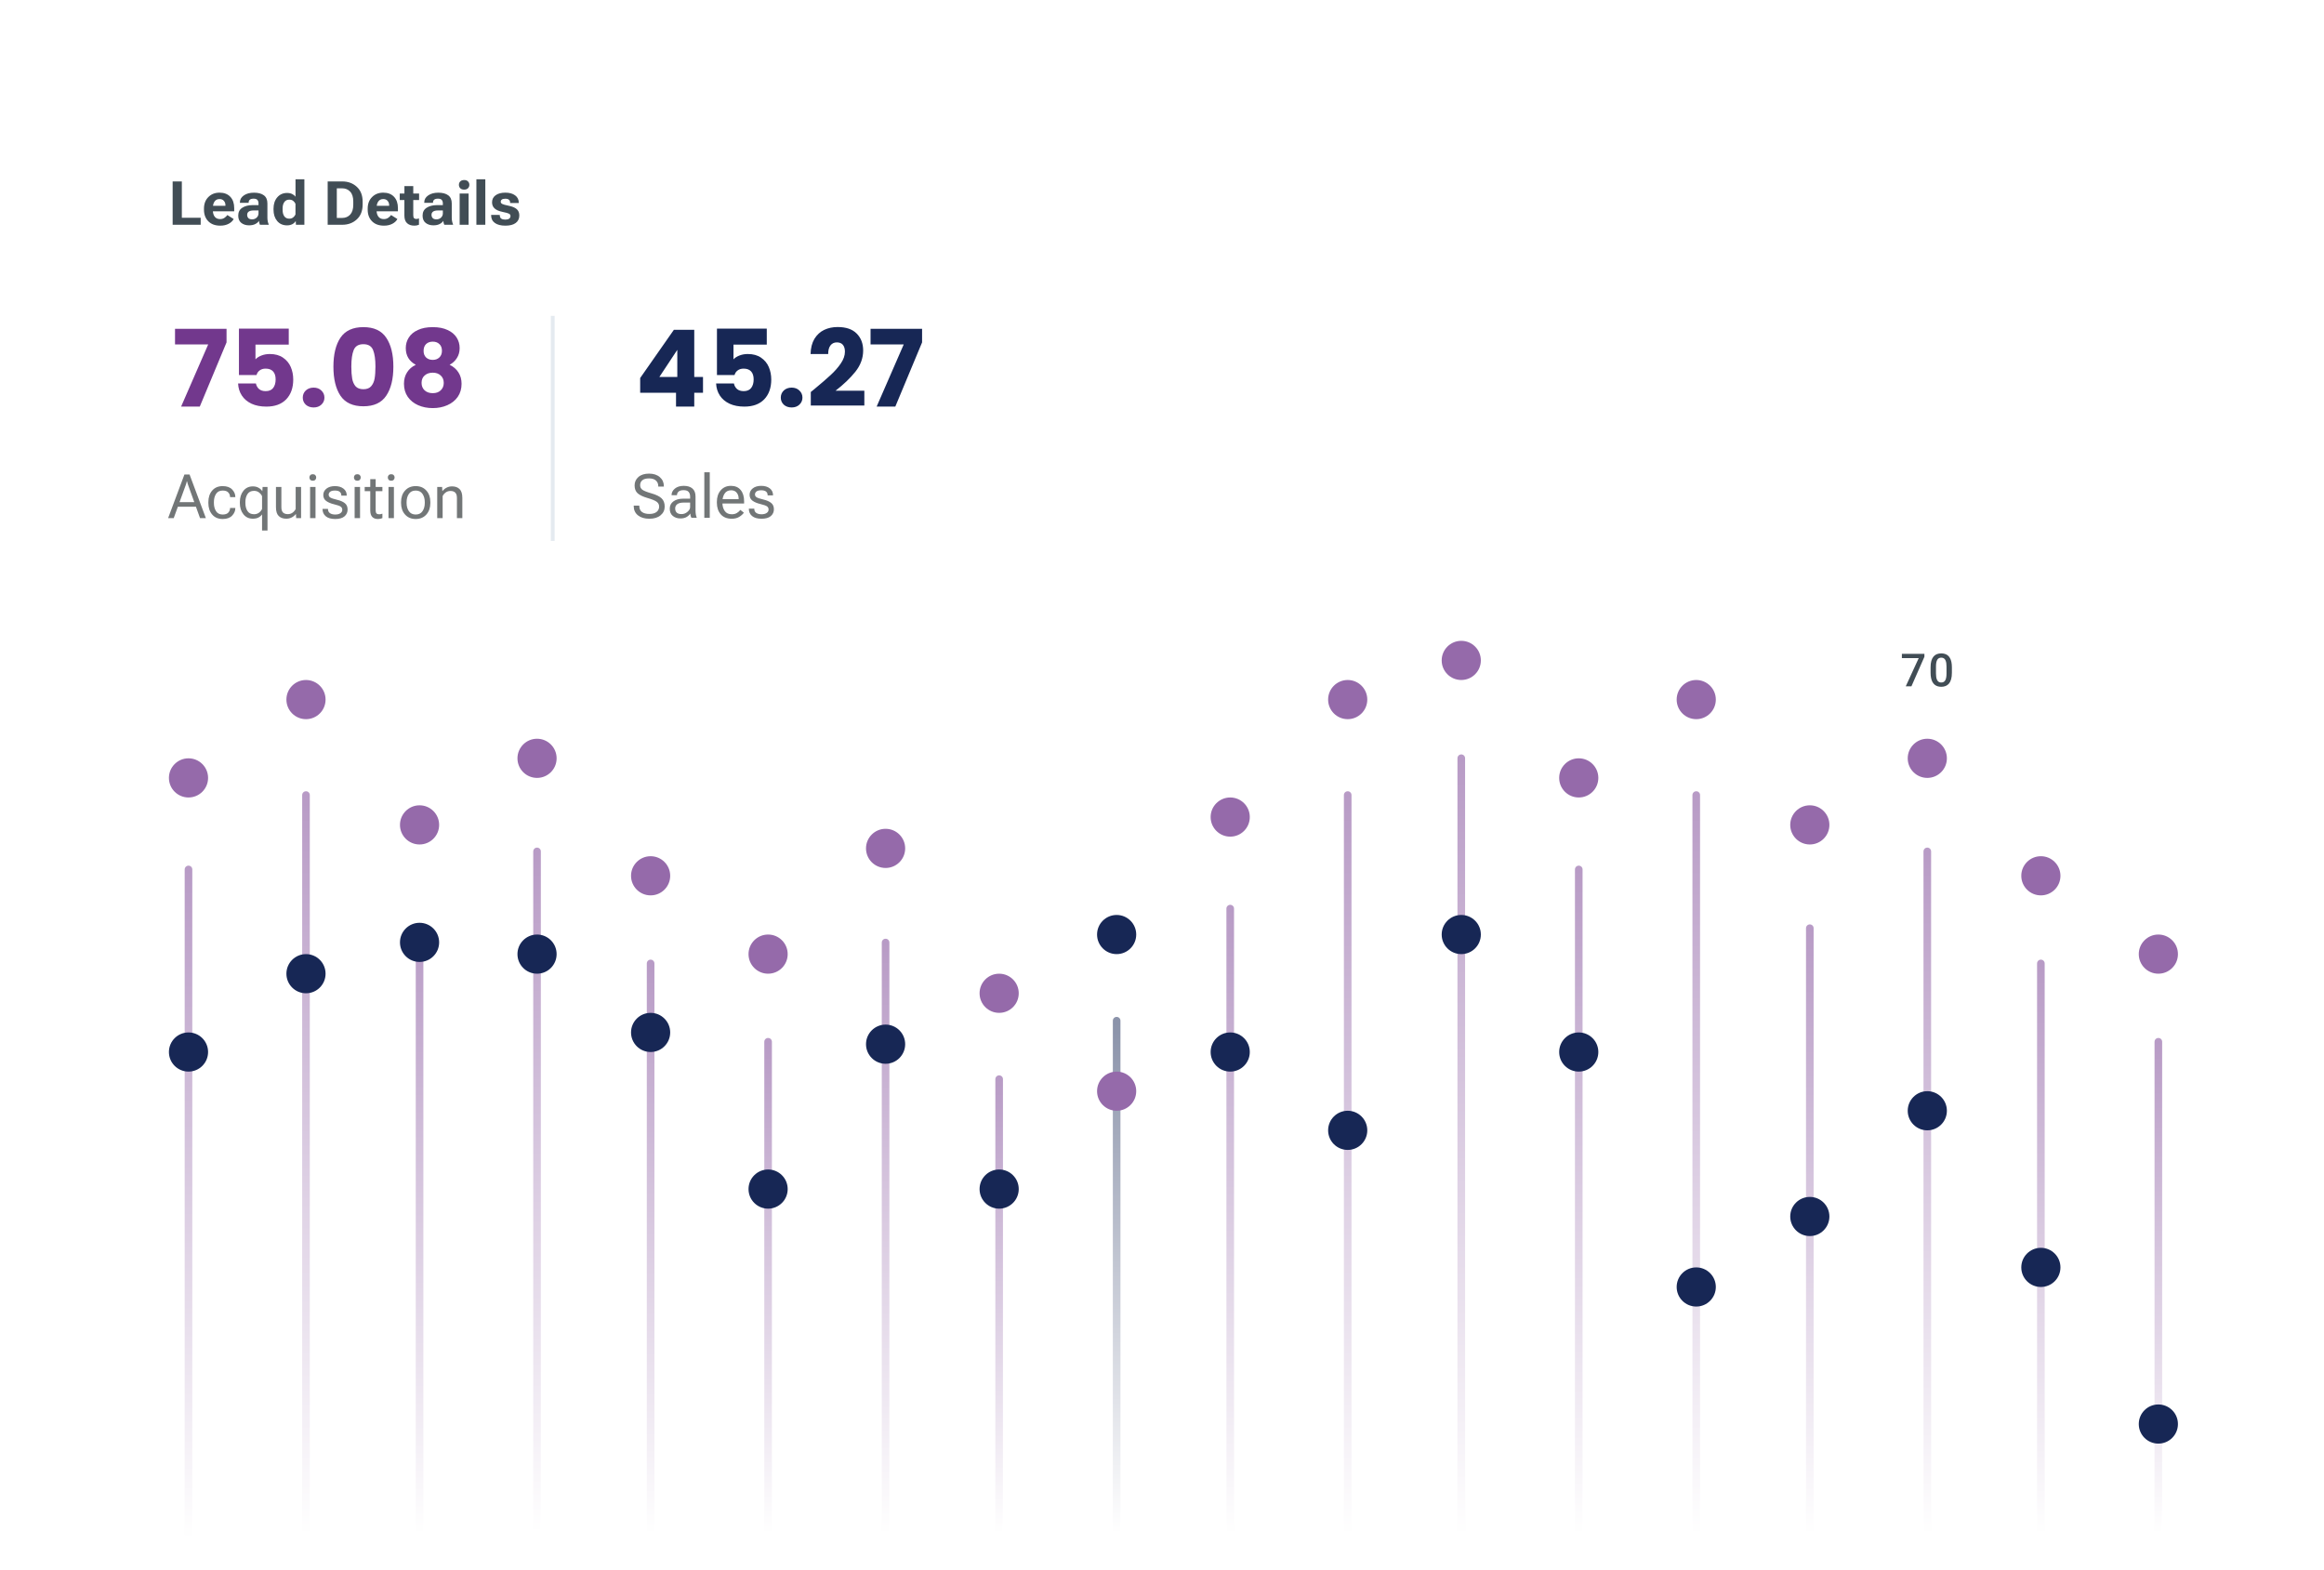 <svg width="610" height="412" viewBox="0 0 610 412" fill="none" xmlns="http://www.w3.org/2000/svg">
<g filter="url(#filter0_d_165_1609)">
<g filter="url(#filter1_d_165_1609)">
<rect x="8.5" y="7" width="589" height="390.611" rx="16" fill="white"/>
</g>
<path d="M40.316 53V41.625H42.73V51.164H47.676V53H40.316ZM48.537 49.023V48.773C48.537 47.508 48.92 46.492 49.686 45.727C50.451 44.956 51.431 44.57 52.623 44.57C53.826 44.57 54.769 44.932 55.451 45.656C56.134 46.375 56.475 47.37 56.475 48.641V49.469H50.115V48.023H54.17V47.852C54.17 47.404 54.035 47.026 53.764 46.719C53.498 46.406 53.118 46.25 52.623 46.25C52.05 46.25 51.613 46.466 51.311 46.898C51.014 47.325 50.865 47.906 50.865 48.641V49.141C50.865 49.87 51.027 50.448 51.35 50.875C51.673 51.297 52.147 51.508 52.772 51.508C53.209 51.508 53.587 51.401 53.904 51.188C54.222 50.974 54.48 50.727 54.678 50.445L56.334 51.492C56.074 51.997 55.634 52.414 55.014 52.742C54.394 53.07 53.66 53.234 52.811 53.234C51.483 53.234 50.438 52.852 49.678 52.086C48.918 51.315 48.537 50.294 48.537 49.023ZM57.532 50.594C57.532 49.677 57.883 48.992 58.586 48.539C59.289 48.081 60.178 47.849 61.251 47.844H62.852V47.383C62.852 47.013 62.758 46.716 62.571 46.492C62.383 46.263 62.053 46.148 61.579 46.148C61.099 46.148 60.761 46.242 60.563 46.43C60.365 46.617 60.266 46.849 60.266 47.125V47.242H57.969V47.125C57.969 46.385 58.313 45.776 59.001 45.297C59.688 44.818 60.579 44.578 61.672 44.578C62.776 44.578 63.639 44.807 64.258 45.266C64.878 45.724 65.188 46.435 65.188 47.398V51.164C65.188 51.492 65.219 51.807 65.282 52.109C65.344 52.411 65.425 52.667 65.524 52.875V53H63.227C63.164 52.88 63.11 52.724 63.063 52.531C63.016 52.333 62.982 52.143 62.961 51.961C62.805 52.268 62.501 52.544 62.047 52.789C61.599 53.029 61.039 53.148 60.368 53.148C59.56 53.148 58.886 52.938 58.344 52.516C57.803 52.089 57.532 51.448 57.532 50.594ZM59.876 50.383C59.876 50.742 59.98 51.031 60.188 51.25C60.396 51.469 60.724 51.578 61.172 51.578C61.657 51.578 62.058 51.425 62.376 51.117C62.693 50.81 62.852 50.445 62.852 50.023V49.242H61.594C61.011 49.242 60.579 49.341 60.297 49.539C60.016 49.737 59.876 50.018 59.876 50.383ZM66.792 49.031V48.781C66.792 47.557 67.12 46.562 67.776 45.797C68.438 45.031 69.297 44.648 70.354 44.648C70.87 44.648 71.315 44.742 71.69 44.93C72.07 45.112 72.362 45.352 72.565 45.648V41.062H74.893V53H72.674L72.628 52.047H72.589C72.417 52.365 72.13 52.63 71.729 52.844C71.333 53.052 70.878 53.156 70.362 53.156C69.253 53.156 68.38 52.773 67.745 52.008C67.109 51.242 66.792 50.25 66.792 49.031ZM69.182 49.133C69.182 49.81 69.328 50.357 69.62 50.773C69.912 51.19 70.346 51.398 70.924 51.398C71.326 51.398 71.664 51.292 71.94 51.078C72.216 50.859 72.422 50.599 72.557 50.297V47.5C72.427 47.198 72.227 46.94 71.956 46.727C71.69 46.513 71.349 46.406 70.932 46.406C70.359 46.406 69.924 46.617 69.628 47.039C69.331 47.456 69.182 48 69.182 48.672V49.133ZM81.007 53V41.625H84.827C86.353 41.625 87.627 42.094 88.648 43.031C89.674 43.969 90.187 45.276 90.187 46.953V47.664C90.187 49.346 89.674 50.656 88.648 51.594C87.627 52.531 86.353 53 84.827 53H81.007ZM83.406 51.211H84.781C85.661 51.211 86.372 50.919 86.913 50.336C87.455 49.747 87.726 48.878 87.726 47.727V46.898C87.726 45.747 87.455 44.883 86.913 44.305C86.372 43.721 85.661 43.43 84.781 43.43H83.406V51.211ZM91.509 49.023V48.773C91.509 47.508 91.892 46.492 92.658 45.727C93.423 44.956 94.402 44.57 95.595 44.57C96.798 44.57 97.741 44.932 98.423 45.656C99.106 46.375 99.447 47.37 99.447 48.641V49.469H93.087V48.023H97.142V47.852C97.142 47.404 97.007 47.026 96.736 46.719C96.47 46.406 96.09 46.25 95.595 46.25C95.022 46.25 94.585 46.466 94.283 46.898C93.986 47.325 93.837 47.906 93.837 48.641V49.141C93.837 49.87 93.999 50.448 94.322 50.875C94.645 51.297 95.119 51.508 95.744 51.508C96.181 51.508 96.559 51.401 96.876 51.188C97.194 50.974 97.452 50.727 97.65 50.445L99.306 51.492C99.046 51.997 98.606 52.414 97.986 52.742C97.366 53.07 96.632 53.234 95.783 53.234C94.454 53.234 93.41 52.852 92.65 52.086C91.889 51.315 91.509 50.294 91.509 49.023ZM99.925 46.508V44.805H105.004V46.508H99.925ZM101.144 50.555V45.664L101.152 45.438V42.844H103.472V50.477C103.472 50.857 103.54 51.12 103.675 51.266C103.816 51.406 104.011 51.477 104.261 51.477C104.381 51.477 104.501 51.464 104.621 51.438C104.741 51.406 104.858 51.367 104.972 51.32V52.992C104.847 53.055 104.673 53.109 104.449 53.156C104.225 53.203 103.98 53.227 103.715 53.227C102.938 53.227 102.316 53.013 101.847 52.586C101.379 52.154 101.144 51.477 101.144 50.555ZM105.92 50.594C105.92 49.677 106.271 48.992 106.975 48.539C107.678 48.081 108.566 47.849 109.639 47.844H111.24V47.383C111.24 47.013 111.146 46.716 110.959 46.492C110.771 46.263 110.441 46.148 109.967 46.148C109.488 46.148 109.149 46.242 108.951 46.43C108.753 46.617 108.654 46.849 108.654 47.125V47.242H106.357V47.125C106.357 46.385 106.701 45.776 107.389 45.297C108.076 44.818 108.967 44.578 110.06 44.578C111.165 44.578 112.027 44.807 112.646 45.266C113.266 45.724 113.576 46.435 113.576 47.398V51.164C113.576 51.492 113.607 51.807 113.67 52.109C113.732 52.411 113.813 52.667 113.912 52.875V53H111.615C111.553 52.88 111.498 52.724 111.451 52.531C111.404 52.333 111.37 52.143 111.35 51.961C111.193 52.268 110.889 52.544 110.435 52.789C109.988 53.029 109.428 53.148 108.756 53.148C107.948 53.148 107.274 52.938 106.732 52.516C106.191 52.089 105.92 51.448 105.92 50.594ZM108.264 50.383C108.264 50.742 108.368 51.031 108.576 51.25C108.784 51.469 109.113 51.578 109.56 51.578C110.045 51.578 110.446 51.425 110.764 51.117C111.081 50.81 111.24 50.445 111.24 50.023V49.242H109.982C109.399 49.242 108.967 49.341 108.685 49.539C108.404 49.737 108.264 50.018 108.264 50.383ZM115.649 53V44.805H118V53H115.649ZM115.453 42.508C115.453 42.159 115.57 41.865 115.805 41.625C116.044 41.38 116.386 41.258 116.828 41.258C117.266 41.258 117.602 41.378 117.836 41.617C118.076 41.857 118.195 42.154 118.195 42.508C118.195 42.867 118.076 43.169 117.836 43.414C117.602 43.654 117.263 43.773 116.82 43.773C116.383 43.773 116.044 43.654 115.805 43.414C115.57 43.169 115.453 42.867 115.453 42.508ZM120.041 53V41.062H122.385V53H120.041ZM123.911 50.414L126.192 50.422V50.547C126.192 50.932 126.32 51.214 126.575 51.391C126.835 51.562 127.187 51.648 127.63 51.648C128.077 51.648 128.416 51.565 128.645 51.398C128.874 51.232 128.989 51.008 128.989 50.727C128.989 50.445 128.869 50.237 128.63 50.102C128.39 49.966 127.822 49.807 126.926 49.625C125.963 49.427 125.26 49.122 124.817 48.711C124.374 48.3 124.153 47.766 124.153 47.109C124.153 46.323 124.468 45.703 125.098 45.25C125.728 44.797 126.577 44.57 127.645 44.57C128.713 44.57 129.567 44.807 130.208 45.281C130.848 45.75 131.169 46.391 131.169 47.203V47.297H128.895V47.172C128.895 46.854 128.791 46.607 128.583 46.43C128.38 46.253 128.064 46.164 127.637 46.164C127.215 46.164 126.908 46.237 126.715 46.383C126.528 46.523 126.434 46.714 126.434 46.953C126.434 47.193 126.557 47.383 126.801 47.523C127.046 47.664 127.619 47.825 128.52 48.008C129.478 48.2 130.182 48.497 130.63 48.898C131.083 49.3 131.309 49.852 131.309 50.555C131.309 51.393 130.997 52.05 130.372 52.523C129.752 52.997 128.843 53.234 127.645 53.234C126.458 53.234 125.538 52.997 124.887 52.523C124.236 52.05 123.911 51.375 123.911 50.5V50.414Z" fill="#414D55"/>
<path opacity="0.5" d="M44.477 222.227V396.974" stroke="url(#paint0_linear_165_1609)" stroke-width="2" stroke-linecap="round"/>
<path opacity="0.5" d="M105.125 237.646V395.946" stroke="url(#paint1_linear_165_1609)" stroke-width="2" stroke-linecap="round"/>
<path opacity="0.5" d="M75.315 202.696V395.945" stroke="url(#paint2_linear_165_1609)" stroke-width="2" stroke-linecap="round"/>
<path opacity="0.5" d="M135.963 217.49V395.361" stroke="url(#paint3_linear_165_1609)" stroke-width="2" stroke-linecap="round"/>
<path opacity="0.5" d="M165.772 246.896V395.945" stroke="url(#paint4_linear_165_1609)" stroke-width="2" stroke-linecap="round"/>
<path opacity="0.5" d="M196.61 267.455V395.945" stroke="url(#paint5_linear_165_1609)" stroke-width="2" stroke-linecap="round"/>
<path opacity="0.5" d="M227.448 241.41V395.946" stroke="url(#paint6_linear_165_1609)" stroke-width="2" stroke-linecap="round"/>
<path opacity="0.5" d="M257.258 277.271V395.946" stroke="url(#paint7_linear_165_1609)" stroke-width="2" stroke-linecap="round"/>
<path opacity="0.5" d="M288.096 261.925V395.945" stroke="url(#paint8_linear_165_1609)" stroke-width="2" stroke-linecap="round"/>
<path opacity="0.5" d="M317.905 232.506V395.946" stroke="url(#paint9_linear_165_1609)" stroke-width="2" stroke-linecap="round"/>
<path opacity="0.5" d="M348.742 202.696V395.945" stroke="url(#paint10_linear_165_1609)" stroke-width="2" stroke-linecap="round"/>
<path opacity="0.5" d="M378.553 193.029V395.945" stroke="url(#paint11_linear_165_1609)" stroke-width="2" stroke-linecap="round"/>
<path fill-rule="evenodd" clip-rule="evenodd" d="M75.315 182.775C78.154 182.775 80.455 180.474 80.455 177.635C80.455 174.797 78.154 172.496 75.315 172.496C72.477 172.496 70.176 174.797 70.176 177.635C70.176 180.474 72.477 182.775 75.315 182.775Z" fill="#956AAA"/>
<path fill-rule="evenodd" clip-rule="evenodd" d="M44.477 203.333C47.316 203.333 49.617 201.032 49.617 198.194C49.617 195.355 47.316 193.054 44.477 193.054C41.639 193.054 39.338 195.355 39.338 198.194C39.338 201.032 41.639 203.333 44.477 203.333Z" fill="#956AAA"/>
<path fill-rule="evenodd" clip-rule="evenodd" d="M105.124 215.668C107.963 215.668 110.264 213.367 110.264 210.529C110.264 207.69 107.963 205.389 105.124 205.389C102.285 205.389 99.984 207.69 99.984 210.529C99.984 213.367 102.285 215.668 105.124 215.668Z" fill="#956AAA"/>
<path fill-rule="evenodd" clip-rule="evenodd" d="M135.962 198.194C138.8 198.194 141.101 195.893 141.101 193.054C141.101 190.216 138.8 187.915 135.962 187.915C133.123 187.915 130.822 190.216 130.822 193.054C130.822 195.893 133.123 198.194 135.962 198.194Z" fill="#956AAA"/>
<path fill-rule="evenodd" clip-rule="evenodd" d="M165.772 229.031C168.611 229.031 170.912 226.73 170.912 223.892C170.912 221.053 168.611 218.752 165.772 218.752C162.934 218.752 160.633 221.053 160.633 223.892C160.633 226.73 162.934 229.031 165.772 229.031Z" fill="#956AAA"/>
<path fill-rule="evenodd" clip-rule="evenodd" d="M196.61 249.59C199.449 249.59 201.75 247.289 201.75 244.45C201.75 241.612 199.449 239.311 196.61 239.311C193.772 239.311 191.471 241.612 191.471 244.45C191.471 247.289 193.772 249.59 196.61 249.59Z" fill="#956AAA"/>
<path fill-rule="evenodd" clip-rule="evenodd" d="M227.448 221.836C230.287 221.836 232.588 219.535 232.588 216.696C232.588 213.858 230.287 211.557 227.448 211.557C224.61 211.557 222.309 213.858 222.309 216.696C222.309 219.535 224.61 221.836 227.448 221.836Z" fill="#956AAA"/>
<path fill-rule="evenodd" clip-rule="evenodd" d="M288.095 285.567C290.933 285.567 293.234 283.266 293.234 280.428C293.234 277.589 290.933 275.288 288.095 275.288C285.256 275.288 282.955 277.589 282.955 280.428C282.955 283.266 285.256 285.567 288.095 285.567Z" fill="#956AAA"/>
<path fill-rule="evenodd" clip-rule="evenodd" d="M257.257 259.869C260.095 259.869 262.396 257.568 262.396 254.729C262.396 251.891 260.095 249.59 257.257 249.59C254.418 249.59 252.117 251.891 252.117 254.729C252.117 257.568 254.418 259.869 257.257 259.869Z" fill="#956AAA"/>
<path fill-rule="evenodd" clip-rule="evenodd" d="M317.905 213.613C320.744 213.613 323.045 211.312 323.045 208.473C323.045 205.635 320.744 203.333 317.905 203.333C315.067 203.333 312.766 205.635 312.766 208.473C312.766 211.312 315.067 213.613 317.905 213.613Z" fill="#956AAA"/>
<path fill-rule="evenodd" clip-rule="evenodd" d="M348.743 182.775C351.582 182.775 353.883 180.474 353.883 177.635C353.883 174.797 351.582 172.496 348.743 172.496C345.905 172.496 343.604 174.797 343.604 177.635C343.604 180.474 345.905 182.775 348.743 182.775Z" fill="#956AAA"/>
<path fill-rule="evenodd" clip-rule="evenodd" d="M378.552 172.496C381.39 172.496 383.691 170.194 383.691 167.356C383.691 164.517 381.39 162.216 378.552 162.216C375.713 162.216 373.412 164.517 373.412 167.356C373.412 170.194 375.713 172.496 378.552 172.496Z" fill="#956AAA"/>
<path opacity="0.5" d="M409.391 222.227V395.946" stroke="url(#paint12_linear_165_1609)" stroke-width="2" stroke-linecap="round"/>
<path opacity="0.5" d="M470.037 237.646V395.946" stroke="url(#paint13_linear_165_1609)" stroke-width="2" stroke-linecap="round"/>
<path opacity="0.5" d="M440.227 202.696V395.945" stroke="url(#paint14_linear_165_1609)" stroke-width="2" stroke-linecap="round"/>
<path opacity="0.5" d="M500.875 217.49V395.946" stroke="url(#paint15_linear_165_1609)" stroke-width="2" stroke-linecap="round"/>
<path opacity="0.5" d="M530.686 246.896V395.945" stroke="url(#paint16_linear_165_1609)" stroke-width="2" stroke-linecap="round"/>
<path opacity="0.5" d="M561.522 267.455V395.945" stroke="url(#paint17_linear_165_1609)" stroke-width="2" stroke-linecap="round"/>
<path fill-rule="evenodd" clip-rule="evenodd" d="M440.228 182.775C443.066 182.775 445.367 180.474 445.367 177.635C445.367 174.797 443.066 172.496 440.228 172.496C437.389 172.496 435.088 174.797 435.088 177.635C435.088 180.474 437.389 182.775 440.228 182.775Z" fill="#956AAA"/>
<path fill-rule="evenodd" clip-rule="evenodd" d="M409.39 203.333C412.228 203.333 414.529 201.032 414.529 198.194C414.529 195.355 412.228 193.054 409.39 193.054C406.551 193.054 404.25 195.355 404.25 198.194C404.25 201.032 406.551 203.333 409.39 203.333Z" fill="#956AAA"/>
<path fill-rule="evenodd" clip-rule="evenodd" d="M470.038 215.668C472.877 215.668 475.178 213.367 475.178 210.529C475.178 207.69 472.877 205.389 470.038 205.389C467.2 205.389 464.898 207.69 464.898 210.529C464.898 213.367 467.2 215.668 470.038 215.668Z" fill="#956AAA"/>
<path fill-rule="evenodd" clip-rule="evenodd" d="M500.876 198.194C503.714 198.194 506.016 195.893 506.016 193.054C506.016 190.216 503.714 187.915 500.876 187.915C498.037 187.915 495.736 190.216 495.736 193.054C495.736 195.893 498.037 198.194 500.876 198.194Z" fill="#956AAA"/>
<path fill-rule="evenodd" clip-rule="evenodd" d="M530.685 229.031C533.523 229.031 535.824 226.73 535.824 223.892C535.824 221.053 533.523 218.752 530.685 218.752C527.846 218.752 525.545 221.053 525.545 223.892C525.545 226.73 527.846 229.031 530.685 229.031Z" fill="#956AAA"/>
<path fill-rule="evenodd" clip-rule="evenodd" d="M561.522 249.59C564.361 249.59 566.662 247.289 566.662 244.45C566.662 241.612 564.361 239.311 561.522 239.311C558.684 239.311 556.383 241.612 556.383 244.45C556.383 247.289 558.684 249.59 561.522 249.59Z" fill="#956AAA"/>
<path fill-rule="evenodd" clip-rule="evenodd" d="M75.315 254.729C78.154 254.729 80.455 252.428 80.455 249.59C80.455 246.751 78.154 244.45 75.315 244.45C72.477 244.45 70.176 246.751 70.176 249.59C70.176 252.428 72.477 254.729 75.315 254.729Z" fill="#172755"/>
<path fill-rule="evenodd" clip-rule="evenodd" d="M44.477 275.288C47.316 275.288 49.617 272.987 49.617 270.148C49.617 267.31 47.316 265.009 44.477 265.009C41.639 265.009 39.338 267.31 39.338 270.148C39.338 272.987 41.639 275.288 44.477 275.288Z" fill="#172755"/>
<path fill-rule="evenodd" clip-rule="evenodd" d="M105.124 246.506C107.963 246.506 110.264 244.205 110.264 241.367C110.264 238.528 107.963 236.227 105.124 236.227C102.285 236.227 99.984 238.528 99.984 241.367C99.984 244.205 102.285 246.506 105.124 246.506Z" fill="#172755"/>
<path fill-rule="evenodd" clip-rule="evenodd" d="M135.962 249.59C138.8 249.59 141.101 247.289 141.101 244.45C141.101 241.612 138.8 239.311 135.962 239.311C133.123 239.311 130.822 241.612 130.822 244.45C130.822 247.289 133.123 249.59 135.962 249.59Z" fill="#172755"/>
<path fill-rule="evenodd" clip-rule="evenodd" d="M165.772 270.148C168.611 270.148 170.912 267.847 170.912 265.009C170.912 262.17 168.611 259.869 165.772 259.869C162.934 259.869 160.633 262.17 160.633 265.009C160.633 267.847 162.934 270.148 165.772 270.148Z" fill="#172755"/>
<path fill-rule="evenodd" clip-rule="evenodd" d="M196.61 311.265C199.449 311.265 201.75 308.964 201.75 306.125C201.75 303.287 199.449 300.986 196.61 300.986C193.772 300.986 191.471 303.287 191.471 306.125C191.471 308.964 193.772 311.265 196.61 311.265Z" fill="#172755"/>
<path fill-rule="evenodd" clip-rule="evenodd" d="M227.448 273.232C230.287 273.232 232.588 270.931 232.588 268.093C232.588 265.254 230.287 262.953 227.448 262.953C224.61 262.953 222.309 265.254 222.309 268.093C222.309 270.931 224.61 273.232 227.448 273.232Z" fill="#172755"/>
<path fill-rule="evenodd" clip-rule="evenodd" d="M288.095 244.45C290.933 244.45 293.234 242.149 293.234 239.311C293.234 236.472 290.933 234.171 288.095 234.171C285.256 234.171 282.955 236.472 282.955 239.311C282.955 242.149 285.256 244.45 288.095 244.45Z" fill="#172755"/>
<path fill-rule="evenodd" clip-rule="evenodd" d="M257.257 311.265C260.095 311.265 262.396 308.964 262.396 306.125C262.396 303.287 260.095 300.986 257.257 300.986C254.418 300.986 252.117 303.287 252.117 306.125C252.117 308.964 254.418 311.265 257.257 311.265Z" fill="#172755"/>
<path fill-rule="evenodd" clip-rule="evenodd" d="M317.905 275.288C320.744 275.288 323.045 272.987 323.045 270.148C323.045 267.31 320.744 265.009 317.905 265.009C315.067 265.009 312.766 267.31 312.766 270.148C312.766 272.987 315.067 275.288 317.905 275.288Z" fill="#172755"/>
<path fill-rule="evenodd" clip-rule="evenodd" d="M348.743 295.847C351.582 295.847 353.883 293.546 353.883 290.707C353.883 287.868 351.582 285.567 348.743 285.567C345.905 285.567 343.604 287.868 343.604 290.707C343.604 293.546 345.905 295.847 348.743 295.847Z" fill="#172755"/>
<path fill-rule="evenodd" clip-rule="evenodd" d="M378.552 244.45C381.39 244.45 383.691 242.149 383.691 239.311C383.691 236.472 381.39 234.171 378.552 234.171C375.713 234.171 373.412 236.472 373.412 239.311C373.412 242.149 375.713 244.45 378.552 244.45Z" fill="#172755"/>
<path fill-rule="evenodd" clip-rule="evenodd" d="M440.228 336.963C443.066 336.963 445.367 334.662 445.367 331.824C445.367 328.985 443.066 326.684 440.228 326.684C437.389 326.684 435.088 328.985 435.088 331.824C435.088 334.662 437.389 336.963 440.228 336.963Z" fill="#172755"/>
<path fill-rule="evenodd" clip-rule="evenodd" d="M409.39 275.288C412.228 275.288 414.529 272.987 414.529 270.148C414.529 267.31 412.228 265.009 409.39 265.009C406.551 265.009 404.25 267.31 404.25 270.148C404.25 272.987 406.551 275.288 409.39 275.288Z" fill="#172755"/>
<path fill-rule="evenodd" clip-rule="evenodd" d="M470.038 318.461C472.877 318.461 475.178 316.16 475.178 313.321C475.178 310.483 472.877 308.182 470.038 308.182C467.2 308.182 464.898 310.483 464.898 313.321C464.898 316.16 467.2 318.461 470.038 318.461Z" fill="#172755"/>
<path fill-rule="evenodd" clip-rule="evenodd" d="M500.876 290.707C503.714 290.707 506.016 288.406 506.016 285.567C506.016 282.729 503.714 280.428 500.876 280.428C498.037 280.428 495.736 282.729 495.736 285.567C495.736 288.406 498.037 290.707 500.876 290.707Z" fill="#172755"/>
<path fill-rule="evenodd" clip-rule="evenodd" d="M530.685 331.824C533.523 331.824 535.824 329.523 535.824 326.684C535.824 323.846 533.523 321.544 530.685 321.544C527.846 321.544 525.545 323.846 525.545 326.684C525.545 329.523 527.846 331.824 530.685 331.824Z" fill="#172755"/>
<path fill-rule="evenodd" clip-rule="evenodd" d="M561.522 372.941C564.361 372.941 566.662 370.64 566.662 367.801C566.662 364.963 564.361 362.662 561.522 362.662C558.684 362.662 556.383 364.963 556.383 367.801C556.383 370.64 558.684 372.941 561.522 372.941Z" fill="#172755"/>
<path d="M54.464 83.875L47.436 100.731H42.536L49.648 84.407H40.94V80.319H54.464V83.875ZM70.793 84.463H62.057V88.327C62.43 87.916 62.953 87.58 63.625 87.319C64.297 87.058 65.025 86.927 65.809 86.927C67.209 86.927 68.366 87.244 69.281 87.879C70.214 88.514 70.895 89.335 71.325 90.343C71.754 91.351 71.969 92.443 71.969 93.619C71.969 95.803 71.353 97.539 70.121 98.827C68.889 100.096 67.153 100.731 64.913 100.731C63.419 100.731 62.122 100.479 61.021 99.975C59.919 99.452 59.07 98.734 58.473 97.819C57.875 96.904 57.549 95.85 57.493 94.655H62.169C62.281 95.234 62.551 95.719 62.981 96.111C63.41 96.484 63.998 96.671 64.745 96.671C65.622 96.671 66.275 96.391 66.705 95.831C67.134 95.271 67.349 94.524 67.349 93.591C67.349 92.676 67.125 91.976 66.677 91.491C66.229 91.006 65.575 90.763 64.717 90.763C64.082 90.763 63.559 90.922 63.149 91.239C62.738 91.538 62.467 91.939 62.337 92.443H57.717V80.263H70.793V84.463ZM77.328 100.955C76.488 100.955 75.797 100.712 75.256 100.227C74.733 99.723 74.472 99.107 74.472 98.379C74.472 97.632 74.733 97.007 75.256 96.503C75.797 95.999 76.488 95.747 77.328 95.747C78.149 95.747 78.821 95.999 79.344 96.503C79.885 97.007 80.156 97.632 80.156 98.379C80.156 99.107 79.885 99.723 79.344 100.227C78.821 100.712 78.149 100.955 77.328 100.955ZM82.514 90.231C82.514 87.02 83.13 84.491 84.362 82.643C85.613 80.795 87.619 79.871 90.382 79.871C93.145 79.871 95.142 80.795 96.374 82.643C97.625 84.491 98.25 87.02 98.25 90.231C98.25 93.479 97.625 96.027 96.374 97.875C95.142 99.723 93.145 100.647 90.382 100.647C87.619 100.647 85.613 99.723 84.362 97.875C83.13 96.027 82.514 93.479 82.514 90.231ZM93.546 90.231C93.546 88.346 93.341 86.899 92.93 85.891C92.519 84.864 91.67 84.351 90.382 84.351C89.094 84.351 88.245 84.864 87.834 85.891C87.423 86.899 87.218 88.346 87.218 90.231C87.218 91.5 87.293 92.555 87.442 93.395C87.591 94.216 87.89 94.888 88.338 95.411C88.805 95.915 89.486 96.167 90.382 96.167C91.278 96.167 91.95 95.915 92.398 95.411C92.865 94.888 93.173 94.216 93.322 93.395C93.471 92.555 93.546 91.5 93.546 90.231ZM104.14 89.755C102.385 88.822 101.508 87.356 101.508 85.359C101.508 84.351 101.769 83.436 102.292 82.615C102.814 81.775 103.608 81.112 104.672 80.627C105.736 80.123 107.042 79.871 108.592 79.871C110.141 79.871 111.438 80.123 112.484 80.627C113.548 81.112 114.341 81.775 114.864 82.615C115.386 83.436 115.648 84.351 115.648 85.359C115.648 86.367 115.405 87.244 114.92 87.991C114.453 88.738 113.818 89.326 113.016 89.755C114.024 90.24 114.798 90.912 115.34 91.771C115.881 92.611 116.152 93.6 116.152 94.739C116.152 96.064 115.816 97.212 115.144 98.183C114.472 99.135 113.557 99.863 112.4 100.367C111.261 100.871 109.992 101.123 108.592 101.123C107.192 101.123 105.913 100.871 104.756 100.367C103.617 99.863 102.712 99.135 102.04 98.183C101.368 97.212 101.032 96.064 101.032 94.739C101.032 93.582 101.302 92.583 101.844 91.743C102.385 90.884 103.15 90.222 104.14 89.755ZM111 86.087C111 85.322 110.776 84.734 110.328 84.323C109.898 83.894 109.32 83.679 108.592 83.679C107.864 83.679 107.276 83.894 106.828 84.323C106.398 84.752 106.184 85.35 106.184 86.115C106.184 86.843 106.408 87.422 106.856 87.851C107.304 88.262 107.882 88.467 108.592 88.467C109.301 88.467 109.88 88.252 110.328 87.823C110.776 87.394 111 86.815 111 86.087ZM108.592 91.827C107.714 91.827 107.005 92.07 106.464 92.555C105.922 93.022 105.652 93.675 105.652 94.515C105.652 95.299 105.913 95.943 106.436 96.447C106.977 96.951 107.696 97.203 108.592 97.203C109.488 97.203 110.188 96.951 110.692 96.447C111.214 95.943 111.476 95.299 111.476 94.515C111.476 93.694 111.205 93.04 110.664 92.555C110.141 92.07 109.45 91.827 108.592 91.827Z" fill="#72388D"/>
<path d="M39.129 130L43.41 118.547H44.754L49.035 130H47.504L44.395 121.367C44.332 121.19 44.277 121.023 44.23 120.867C44.184 120.706 44.142 120.536 44.105 120.359H44.027C43.991 120.536 43.949 120.706 43.902 120.867C43.855 121.023 43.801 121.19 43.738 121.367L40.598 130H39.129ZM40.965 127.016L41.41 125.805H46.73L47.176 127.016H40.965ZM49.691 126.039V125.789C49.691 124.555 50.025 123.549 50.691 122.773C51.363 121.992 52.283 121.602 53.449 121.602C54.538 121.602 55.363 121.893 55.926 122.477C56.488 123.06 56.77 123.719 56.77 124.453V124.492H55.387V124.453C55.387 124.005 55.233 123.612 54.926 123.273C54.618 122.935 54.129 122.766 53.457 122.766C52.665 122.766 52.082 123.057 51.707 123.641C51.332 124.219 51.145 124.935 51.145 125.789V126.039C51.145 126.888 51.332 127.604 51.707 128.188C52.082 128.771 52.663 129.062 53.449 129.062C54.126 129.062 54.618 128.893 54.926 128.555C55.233 128.216 55.387 127.823 55.387 127.375V127.336H56.77V127.375C56.77 128.104 56.488 128.763 55.926 129.352C55.363 129.94 54.538 130.234 53.449 130.234C52.283 130.234 51.363 129.844 50.691 129.062C50.025 128.281 49.691 127.273 49.691 126.039ZM57.957 126.039V125.789C57.957 124.596 58.267 123.612 58.887 122.836C59.507 122.06 60.335 121.672 61.371 121.672C61.944 121.672 62.441 121.792 62.863 122.031C63.29 122.271 63.608 122.557 63.816 122.891H63.863L63.926 121.828H65.215V133.258H63.785V129.031C63.546 129.37 63.225 129.643 62.824 129.852C62.423 130.055 61.936 130.156 61.363 130.156C60.332 130.156 59.507 129.768 58.887 128.992C58.267 128.216 57.957 127.232 57.957 126.039ZM59.41 126.039C59.41 126.872 59.592 127.573 59.957 128.141C60.322 128.703 60.895 128.984 61.676 128.984C62.197 128.984 62.639 128.844 63.004 128.562C63.368 128.276 63.629 127.951 63.785 127.586V124.242C63.624 123.878 63.361 123.555 62.996 123.273C62.637 122.987 62.197 122.844 61.676 122.844C60.895 122.844 60.322 123.128 59.957 123.695C59.592 124.258 59.41 124.956 59.41 125.789V126.039ZM67.434 127.109V121.828H68.856V127.125C68.856 127.781 69.001 128.253 69.293 128.539C69.59 128.82 70.009 128.961 70.551 128.961C71.014 128.961 71.421 128.836 71.769 128.586C72.124 128.331 72.402 128.005 72.606 127.609V121.828H74.027V130H72.738L72.676 128.945H72.637C72.34 129.32 71.978 129.617 71.551 129.836C71.124 130.049 70.65 130.156 70.129 130.156C69.306 130.156 68.65 129.922 68.16 129.453C67.676 128.984 67.434 128.203 67.434 127.109ZM76.394 130V121.828H77.816V130H76.394ZM76.215 119.336C76.215 119.091 76.29 118.888 76.441 118.727C76.598 118.56 76.819 118.477 77.106 118.477C77.392 118.477 77.611 118.56 77.762 118.727C77.918 118.888 77.996 119.091 77.996 119.336C77.996 119.576 77.918 119.779 77.762 119.945C77.611 120.107 77.392 120.188 77.106 120.188C76.819 120.188 76.598 120.107 76.441 119.945C76.29 119.779 76.215 119.576 76.215 119.336ZM79.66 127.586H81.09V127.633C81.09 128.107 81.262 128.464 81.606 128.703C81.954 128.943 82.415 129.062 82.988 129.062C83.561 129.062 84.012 128.948 84.34 128.719C84.673 128.49 84.84 128.193 84.84 127.828C84.84 127.464 84.704 127.185 84.434 126.992C84.168 126.794 83.598 126.591 82.723 126.383C81.842 126.174 81.144 125.883 80.629 125.508C80.113 125.133 79.856 124.609 79.856 123.938C79.856 123.266 80.132 122.708 80.684 122.266C81.241 121.823 81.986 121.602 82.918 121.602C83.845 121.602 84.592 121.823 85.16 122.266C85.728 122.703 86.012 123.299 86.012 124.055V124.102H84.59V124.031C84.59 123.635 84.452 123.326 84.176 123.102C83.905 122.878 83.486 122.766 82.918 122.766C82.345 122.766 81.926 122.87 81.66 123.078C81.4 123.286 81.269 123.547 81.269 123.859C81.269 124.172 81.418 124.422 81.715 124.609C82.017 124.792 82.608 124.987 83.488 125.195C84.368 125.404 85.046 125.701 85.519 126.086C85.999 126.471 86.238 127.026 86.238 127.75C86.238 128.474 85.967 129.07 85.426 129.539C84.884 130.003 84.072 130.234 82.988 130.234C81.905 130.234 81.079 129.997 80.512 129.523C79.944 129.049 79.66 128.419 79.66 127.633V127.586ZM88.082 130V121.828H89.504V130H88.082ZM87.902 119.336C87.902 119.091 87.978 118.888 88.129 118.727C88.285 118.56 88.507 118.477 88.793 118.477C89.079 118.477 89.298 118.56 89.449 118.727C89.606 118.888 89.684 119.091 89.684 119.336C89.684 119.576 89.606 119.779 89.449 119.945C89.298 120.107 89.079 120.188 88.793 120.188C88.507 120.188 88.285 120.107 88.129 119.945C87.978 119.779 87.902 119.576 87.902 119.336ZM90.723 122.922V121.828H95.371V122.922H90.723ZM92.184 127.969V122.484V122.258V119.766H93.606V127.969C93.606 128.344 93.678 128.609 93.824 128.766C93.975 128.922 94.207 129 94.519 129C94.665 129 94.806 128.987 94.941 128.961C95.082 128.93 95.225 128.888 95.371 128.836V130C95.236 130.062 95.061 130.117 94.848 130.164C94.634 130.211 94.397 130.234 94.137 130.234C93.543 130.234 93.069 130.055 92.715 129.695C92.361 129.331 92.184 128.755 92.184 127.969ZM96.973 130V121.828H98.394V130H96.973ZM96.793 119.336C96.793 119.091 96.868 118.888 97.019 118.727C97.176 118.56 97.397 118.477 97.684 118.477C97.97 118.477 98.189 118.56 98.34 118.727C98.496 118.888 98.574 119.091 98.574 119.336C98.574 119.576 98.496 119.779 98.34 119.945C98.189 120.107 97.97 120.188 97.684 120.188C97.397 120.188 97.176 120.107 97.019 119.945C96.868 119.779 96.793 119.576 96.793 119.336ZM100.27 126.039V125.789C100.27 124.555 100.618 123.549 101.316 122.773C102.014 121.992 102.947 121.602 104.113 121.602C105.28 121.602 106.212 121.992 106.91 122.773C107.608 123.549 107.957 124.555 107.957 125.789V126.039C107.957 127.273 107.608 128.281 106.91 129.062C106.212 129.844 105.28 130.234 104.113 130.234C102.947 130.234 102.014 129.844 101.316 129.062C100.618 128.281 100.27 127.273 100.27 126.039ZM101.723 125.789V126.039C101.723 126.888 101.923 127.604 102.324 128.188C102.725 128.771 103.322 129.062 104.113 129.062C104.905 129.062 105.499 128.771 105.895 128.188C106.296 127.604 106.496 126.888 106.496 126.039V125.789C106.496 124.94 106.296 124.224 105.895 123.641C105.499 123.057 104.905 122.766 104.113 122.766C103.322 122.766 102.725 123.057 102.324 123.641C101.923 124.224 101.723 124.94 101.723 125.789ZM109.762 130V121.828H111.051L111.105 122.883H111.152C111.449 122.508 111.811 122.214 112.238 122C112.665 121.781 113.139 121.672 113.66 121.672C114.483 121.672 115.137 121.906 115.621 122.375C116.111 122.844 116.355 123.625 116.355 124.719V130H114.934V124.711C114.934 124.055 114.785 123.586 114.488 123.305C114.197 123.018 113.78 122.875 113.238 122.875C112.775 122.875 112.366 123 112.012 123.25C111.658 123.5 111.382 123.823 111.184 124.219V130H109.762Z" fill="#727677"/>
<path d="M140.075 77.412V135.49" stroke="#E4EAF0" stroke-linecap="square"/>
<path d="M163.032 97.091V93.227L171.88 80.571H177.228V92.947H179.524V97.091H177.228V100.731H172.44V97.091H163.032ZM172.776 85.835L168.072 92.947H172.776V85.835ZM196.261 84.463H187.525V88.327C187.899 87.916 188.421 87.58 189.093 87.319C189.765 87.058 190.493 86.927 191.277 86.927C192.677 86.927 193.835 87.244 194.749 87.879C195.683 88.514 196.364 89.335 196.793 90.343C197.223 91.351 197.437 92.443 197.437 93.619C197.437 95.803 196.821 97.539 195.589 98.827C194.357 100.096 192.621 100.731 190.381 100.731C188.888 100.731 187.591 100.479 186.489 99.975C185.388 99.452 184.539 98.734 183.941 97.819C183.344 96.904 183.017 95.85 182.961 94.655H187.637C187.749 95.234 188.02 95.719 188.449 96.111C188.879 96.484 189.467 96.671 190.213 96.671C191.091 96.671 191.744 96.391 192.173 95.831C192.603 95.271 192.817 94.524 192.817 93.591C192.817 92.676 192.593 91.976 192.145 91.491C191.697 91.006 191.044 90.763 190.185 90.763C189.551 90.763 189.028 90.922 188.617 91.239C188.207 91.538 187.936 91.939 187.805 92.443H183.185V80.263H196.261V84.463ZM202.796 100.955C201.956 100.955 201.266 100.712 200.724 100.227C200.202 99.723 199.94 99.107 199.94 98.379C199.94 97.632 200.202 97.007 200.724 96.503C201.266 95.999 201.956 95.747 202.796 95.747C203.618 95.747 204.29 95.999 204.812 96.503C205.354 97.007 205.624 97.632 205.624 98.379C205.624 99.107 205.354 99.723 204.812 100.227C204.29 100.712 203.618 100.955 202.796 100.955ZM207.815 96.895C208.449 96.391 208.739 96.158 208.683 96.195C210.512 94.683 211.949 93.442 212.995 92.471C214.059 91.5 214.955 90.483 215.683 89.419C216.411 88.355 216.775 87.319 216.775 86.311C216.775 85.546 216.597 84.948 216.243 84.519C215.888 84.09 215.356 83.875 214.647 83.875C213.937 83.875 213.377 84.146 212.967 84.687C212.575 85.21 212.379 85.956 212.379 86.927H207.759C207.796 85.34 208.132 84.015 208.767 82.951C209.42 81.887 210.269 81.103 211.315 80.599C212.379 80.095 213.555 79.843 214.843 79.843C217.064 79.843 218.735 80.412 219.855 81.551C220.993 82.69 221.563 84.174 221.563 86.003C221.563 88 220.881 89.858 219.519 91.575C218.156 93.274 216.42 94.935 214.311 96.559H221.871V100.451H207.815V96.895ZM237.027 83.875L229.999 100.731H225.099L232.211 84.407H223.503V80.319H237.027V83.875Z" fill="#172755"/>
<path d="M161.336 126.822V126.713H162.805V126.822C162.805 127.52 163.036 128.044 163.5 128.393C163.964 128.736 164.609 128.908 165.438 128.908C166.271 128.908 166.906 128.731 167.344 128.377C167.786 128.018 168.008 127.549 168.008 126.971C168.008 126.445 167.794 126.025 167.367 125.713C166.945 125.395 166.141 125.064 164.953 124.721C163.729 124.361 162.859 123.942 162.344 123.463C161.828 122.984 161.57 122.299 161.57 121.408C161.57 120.528 161.904 119.794 162.57 119.205C163.242 118.617 164.174 118.322 165.367 118.322C166.549 118.322 167.492 118.632 168.195 119.252C168.898 119.867 169.25 120.653 169.25 121.611V121.721H167.781V121.611C167.781 121.002 167.578 120.512 167.172 120.143C166.766 119.768 166.164 119.58 165.367 119.58C164.565 119.58 163.974 119.742 163.594 120.064C163.214 120.382 163.023 120.817 163.023 121.369C163.023 121.869 163.219 122.265 163.609 122.557C164 122.843 164.799 123.161 166.008 123.51C167.216 123.854 168.094 124.283 168.641 124.799C169.193 125.314 169.469 126.038 169.469 126.971C169.469 127.903 169.107 128.669 168.383 129.268C167.659 129.867 166.677 130.166 165.438 130.166C164.198 130.166 163.203 129.869 162.453 129.275C161.708 128.676 161.336 127.859 161.336 126.822ZM170.797 127.525C170.797 126.702 171.122 126.059 171.773 125.596C172.43 125.132 173.266 124.9 174.281 124.9H176.141V124.33C176.141 123.835 176.013 123.434 175.758 123.127C175.503 122.82 175.062 122.666 174.438 122.666C173.812 122.666 173.365 122.796 173.094 123.057C172.828 123.312 172.695 123.609 172.695 123.947V123.994H171.273V123.947C171.273 123.301 171.56 122.739 172.133 122.26C172.711 121.775 173.492 121.533 174.477 121.533C175.456 121.533 176.214 121.768 176.75 122.236C177.292 122.7 177.562 123.398 177.562 124.33V128.057C177.562 128.395 177.589 128.715 177.641 129.018C177.693 129.314 177.766 129.577 177.859 129.807V129.932H176.484C176.411 129.801 176.344 129.632 176.281 129.424C176.224 129.215 176.188 129.007 176.172 128.799C175.979 129.137 175.667 129.437 175.234 129.697C174.807 129.958 174.258 130.088 173.586 130.088C172.805 130.088 172.143 129.869 171.602 129.432C171.065 128.989 170.797 128.354 170.797 127.525ZM172.219 127.455C172.219 127.924 172.354 128.291 172.625 128.557C172.896 128.817 173.318 128.947 173.891 128.947C174.464 128.947 174.982 128.749 175.445 128.354C175.909 127.958 176.141 127.538 176.141 127.096V125.924H174.438C173.708 125.924 173.156 126.062 172.781 126.338C172.406 126.614 172.219 126.986 172.219 127.455ZM179.867 129.932V117.963H181.297V129.932H179.867ZM183.164 125.971V125.721C183.164 124.486 183.5 123.481 184.172 122.705C184.849 121.924 185.742 121.533 186.852 121.533C187.961 121.533 188.815 121.898 189.414 122.627C190.013 123.351 190.312 124.335 190.312 125.58V126.166H184.031V125.025H188.875V124.846C188.875 124.252 188.706 123.747 188.367 123.33C188.034 122.908 187.547 122.697 186.906 122.697C186.141 122.697 185.568 122.989 185.188 123.572C184.807 124.156 184.617 124.872 184.617 125.721V125.971C184.617 126.82 184.818 127.536 185.219 128.119C185.62 128.702 186.24 128.994 187.078 128.994C187.599 128.994 188.044 128.882 188.414 128.658C188.789 128.429 189.094 128.158 189.328 127.846L190.25 128.572C189.99 128.963 189.589 129.327 189.047 129.666C188.51 129.999 187.854 130.166 187.078 130.166C185.812 130.166 184.844 129.775 184.172 128.994C183.5 128.213 183.164 127.205 183.164 125.971ZM191.555 127.518H192.984V127.564C192.984 128.038 193.156 128.395 193.5 128.635C193.849 128.874 194.31 128.994 194.883 128.994C195.456 128.994 195.906 128.88 196.234 128.65C196.568 128.421 196.734 128.124 196.734 127.76C196.734 127.395 196.599 127.117 196.328 126.924C196.062 126.726 195.492 126.523 194.617 126.314C193.737 126.106 193.039 125.814 192.523 125.439C192.008 125.064 191.75 124.541 191.75 123.869C191.75 123.197 192.026 122.64 192.578 122.197C193.135 121.755 193.88 121.533 194.812 121.533C195.74 121.533 196.487 121.755 197.055 122.197C197.622 122.635 197.906 123.231 197.906 123.986V124.033H196.484V123.963C196.484 123.567 196.346 123.257 196.07 123.033C195.799 122.809 195.38 122.697 194.812 122.697C194.24 122.697 193.82 122.801 193.555 123.01C193.294 123.218 193.164 123.479 193.164 123.791C193.164 124.104 193.312 124.354 193.609 124.541C193.911 124.723 194.503 124.919 195.383 125.127C196.263 125.335 196.94 125.632 197.414 126.018C197.893 126.403 198.133 126.958 198.133 127.682C198.133 128.406 197.862 129.002 197.32 129.471C196.779 129.934 195.966 130.166 194.883 130.166C193.799 130.166 192.974 129.929 192.406 129.455C191.839 128.981 191.555 128.351 191.555 127.564V127.518Z" fill="#727677"/>
<g filter="url(#filter2_d_165_1609)">
<path fill-rule="evenodd" clip-rule="evenodd" d="M494.484 158.104C490.066 158.104 486.484 161.686 486.484 166.104V173.747C486.484 178.165 490.066 181.747 494.484 181.747H497.117L500.876 185.506L504.635 181.747H507.266C511.685 181.747 515.266 178.165 515.266 173.747V166.104C515.266 161.686 511.685 158.104 507.266 158.104H494.484Z" fill="white"/>
</g>
<path d="M500.116 165.629V166.403L496.705 174.161H495.217L498.621 166.754H494.203V165.629H500.116ZM507.33 169.18V170.575C507.33 171.243 507.264 171.813 507.131 172.286C507.002 172.754 506.815 173.135 506.569 173.428C506.323 173.721 506.028 173.936 505.684 174.073C505.344 174.209 504.963 174.278 504.541 174.278C504.205 174.278 503.893 174.235 503.604 174.149C503.319 174.063 503.061 173.928 502.83 173.745C502.6 173.561 502.403 173.325 502.239 173.036C502.078 172.743 501.953 172.393 501.864 171.987C501.778 171.581 501.735 171.11 501.735 170.575V169.18C501.735 168.508 501.801 167.942 501.934 167.481C502.067 167.016 502.256 166.639 502.502 166.35C502.748 166.057 503.041 165.844 503.381 165.711C503.725 165.579 504.108 165.512 504.53 165.512C504.869 165.512 505.182 165.555 505.467 165.641C505.756 165.723 506.014 165.854 506.241 166.034C506.471 166.213 506.666 166.448 506.826 166.737C506.991 167.022 507.116 167.368 507.201 167.774C507.287 168.176 507.33 168.645 507.33 169.18ZM505.918 170.774V168.969C505.918 168.629 505.899 168.331 505.86 168.073C505.821 167.811 505.762 167.59 505.684 167.411C505.61 167.227 505.516 167.079 505.403 166.965C505.289 166.848 505.16 166.764 505.016 166.713C504.871 166.659 504.709 166.631 504.53 166.631C504.311 166.631 504.116 166.674 503.944 166.76C503.772 166.842 503.627 166.975 503.51 167.159C503.393 167.342 503.303 167.584 503.241 167.885C503.182 168.182 503.153 168.543 503.153 168.969V170.774C503.153 171.118 503.172 171.42 503.211 171.682C503.25 171.944 503.309 172.168 503.387 172.356C503.465 172.54 503.559 172.692 503.668 172.813C503.782 172.93 503.91 173.016 504.055 173.071C504.203 173.125 504.366 173.153 504.541 173.153C504.764 173.153 504.961 173.11 505.133 173.024C505.305 172.938 505.449 172.801 505.567 172.614C505.684 172.422 505.772 172.174 505.83 171.87C505.889 171.565 505.918 171.2 505.918 170.774Z" fill="#414D55"/>
</g>
<defs>
<filter id="filter0_d_165_1609" x="6.3" y="5.8" width="603.4" height="405.374" filterUnits="userSpaceOnUse" color-interpolation-filters="sRGB">
<feFlood flood-opacity="0" result="BackgroundImageFix"/>
<feColorMatrix in="SourceAlpha" type="matrix" values="0 0 0 0 0 0 0 0 0 0 0 0 0 0 0 0 0 0 127 0" result="hardAlpha"/>
<feOffset dx="5" dy="6"/>
<feGaussianBlur stdDeviation="3.6"/>
<feComposite in2="hardAlpha" operator="out"/>
<feColorMatrix type="matrix" values="0 0 0 0 0 0 0 0 0 0 0 0 0 0 0 0 0 0 0.25 0"/>
<feBlend mode="normal" in2="BackgroundImageFix" result="effect1_dropShadow_165_1609"/>
<feBlend mode="normal" in="SourceGraphic" in2="effect1_dropShadow_165_1609" result="shape"/>
</filter>
<filter id="filter1_d_165_1609" x="0.5" y="0" width="605" height="406.611" filterUnits="userSpaceOnUse" color-interpolation-filters="sRGB">
<feFlood flood-opacity="0" result="BackgroundImageFix"/>
<feColorMatrix in="SourceAlpha" type="matrix" values="0 0 0 0 0 0 0 0 0 0 0 0 0 0 0 0 0 0 127 0" result="hardAlpha"/>
<feOffset dy="1"/>
<feGaussianBlur stdDeviation="4"/>
<feColorMatrix type="matrix" values="0 0 0 0 0.431 0 0 0 0 0.431 0 0 0 0 0.431 0 0 0 0.1 0"/>
<feBlend mode="normal" in2="BackgroundImageFix" result="effect1_dropShadow_165_1609"/>
<feBlend mode="normal" in="SourceGraphic" in2="effect1_dropShadow_165_1609" result="shape"/>
</filter>
<filter id="filter2_d_165_1609" x="470.484" y="144.104" width="60.781" height="59.401" filterUnits="userSpaceOnUse" color-interpolation-filters="sRGB">
<feFlood flood-opacity="0" result="BackgroundImageFix"/>
<feColorMatrix in="SourceAlpha" type="matrix" values="0 0 0 0 0 0 0 0 0 0 0 0 0 0 0 0 0 0 127 0" result="hardAlpha"/>
<feOffset dy="2"/>
<feGaussianBlur stdDeviation="8"/>
<feColorMatrix type="matrix" values="0 0 0 0 0.293 0 0 0 0 0.333 0 0 0 0 0.431 0 0 0 0.2 0"/>
<feBlend mode="normal" in2="BackgroundImageFix" result="effect1_dropShadow_165_1609"/>
<feBlend mode="normal" in="SourceGraphic" in2="effect1_dropShadow_165_1609" result="shape"/>
</filter>
<linearGradient id="paint0_linear_165_1609" x1="44.991" y1="396.974" x2="44.991" y2="222.227" gradientUnits="userSpaceOnUse">
<stop stop-color="white"/>
<stop offset="1" stop-color="#72388D"/>
</linearGradient>
<linearGradient id="paint1_linear_165_1609" x1="105.639" y1="395.946" x2="105.639" y2="237.646" gradientUnits="userSpaceOnUse">
<stop stop-color="white"/>
<stop offset="1" stop-color="#72388D"/>
</linearGradient>
<linearGradient id="paint2_linear_165_1609" x1="75.829" y1="395.945" x2="75.829" y2="202.696" gradientUnits="userSpaceOnUse">
<stop stop-color="white"/>
<stop offset="1" stop-color="#72388D"/>
</linearGradient>
<linearGradient id="paint3_linear_165_1609" x1="136.477" y1="395.361" x2="136.477" y2="217.49" gradientUnits="userSpaceOnUse">
<stop stop-color="white"/>
<stop offset="1" stop-color="#72388D"/>
</linearGradient>
<linearGradient id="paint4_linear_165_1609" x1="166.286" y1="395.945" x2="166.286" y2="246.896" gradientUnits="userSpaceOnUse">
<stop stop-color="white"/>
<stop offset="1" stop-color="#72388D"/>
</linearGradient>
<linearGradient id="paint5_linear_165_1609" x1="197.124" y1="395.945" x2="197.124" y2="267.455" gradientUnits="userSpaceOnUse">
<stop stop-color="white"/>
<stop offset="1" stop-color="#72388D"/>
</linearGradient>
<linearGradient id="paint6_linear_165_1609" x1="227.962" y1="395.946" x2="227.962" y2="241.41" gradientUnits="userSpaceOnUse">
<stop stop-color="white"/>
<stop offset="1" stop-color="#72388D"/>
</linearGradient>
<linearGradient id="paint7_linear_165_1609" x1="257.772" y1="395.946" x2="257.772" y2="277.271" gradientUnits="userSpaceOnUse">
<stop stop-color="white"/>
<stop offset="1" stop-color="#72388D"/>
</linearGradient>
<linearGradient id="paint8_linear_165_1609" x1="288.61" y1="395.945" x2="288.61" y2="261.925" gradientUnits="userSpaceOnUse">
<stop stop-color="white"/>
<stop offset="1" stop-color="#172755"/>
</linearGradient>
<linearGradient id="paint9_linear_165_1609" x1="318.419" y1="395.946" x2="318.419" y2="232.506" gradientUnits="userSpaceOnUse">
<stop stop-color="white"/>
<stop offset="1" stop-color="#72388D"/>
</linearGradient>
<linearGradient id="paint10_linear_165_1609" x1="349.256" y1="395.945" x2="349.256" y2="202.696" gradientUnits="userSpaceOnUse">
<stop stop-color="white"/>
<stop offset="1" stop-color="#72388D"/>
</linearGradient>
<linearGradient id="paint11_linear_165_1609" x1="379.067" y1="395.945" x2="379.067" y2="193.029" gradientUnits="userSpaceOnUse">
<stop stop-color="white"/>
<stop offset="1" stop-color="#72388D"/>
</linearGradient>
<linearGradient id="paint12_linear_165_1609" x1="409.905" y1="395.946" x2="409.905" y2="222.227" gradientUnits="userSpaceOnUse">
<stop stop-color="white"/>
<stop offset="1" stop-color="#72388D"/>
</linearGradient>
<linearGradient id="paint13_linear_165_1609" x1="470.551" y1="395.946" x2="470.551" y2="237.646" gradientUnits="userSpaceOnUse">
<stop stop-color="white"/>
<stop offset="1" stop-color="#72388D"/>
</linearGradient>
<linearGradient id="paint14_linear_165_1609" x1="440.741" y1="395.945" x2="440.741" y2="202.696" gradientUnits="userSpaceOnUse">
<stop stop-color="white"/>
<stop offset="1" stop-color="#72388D"/>
</linearGradient>
<linearGradient id="paint15_linear_165_1609" x1="501.389" y1="395.946" x2="501.389" y2="217.49" gradientUnits="userSpaceOnUse">
<stop stop-color="white"/>
<stop offset="1" stop-color="#72388D"/>
</linearGradient>
<linearGradient id="paint16_linear_165_1609" x1="531.2" y1="395.945" x2="531.2" y2="246.896" gradientUnits="userSpaceOnUse">
<stop stop-color="white"/>
<stop offset="1" stop-color="#72388D"/>
</linearGradient>
<linearGradient id="paint17_linear_165_1609" x1="562.036" y1="395.945" x2="562.036" y2="267.455" gradientUnits="userSpaceOnUse">
<stop stop-color="white"/>
<stop offset="1" stop-color="#72388D"/>
</linearGradient>
</defs>
</svg>
